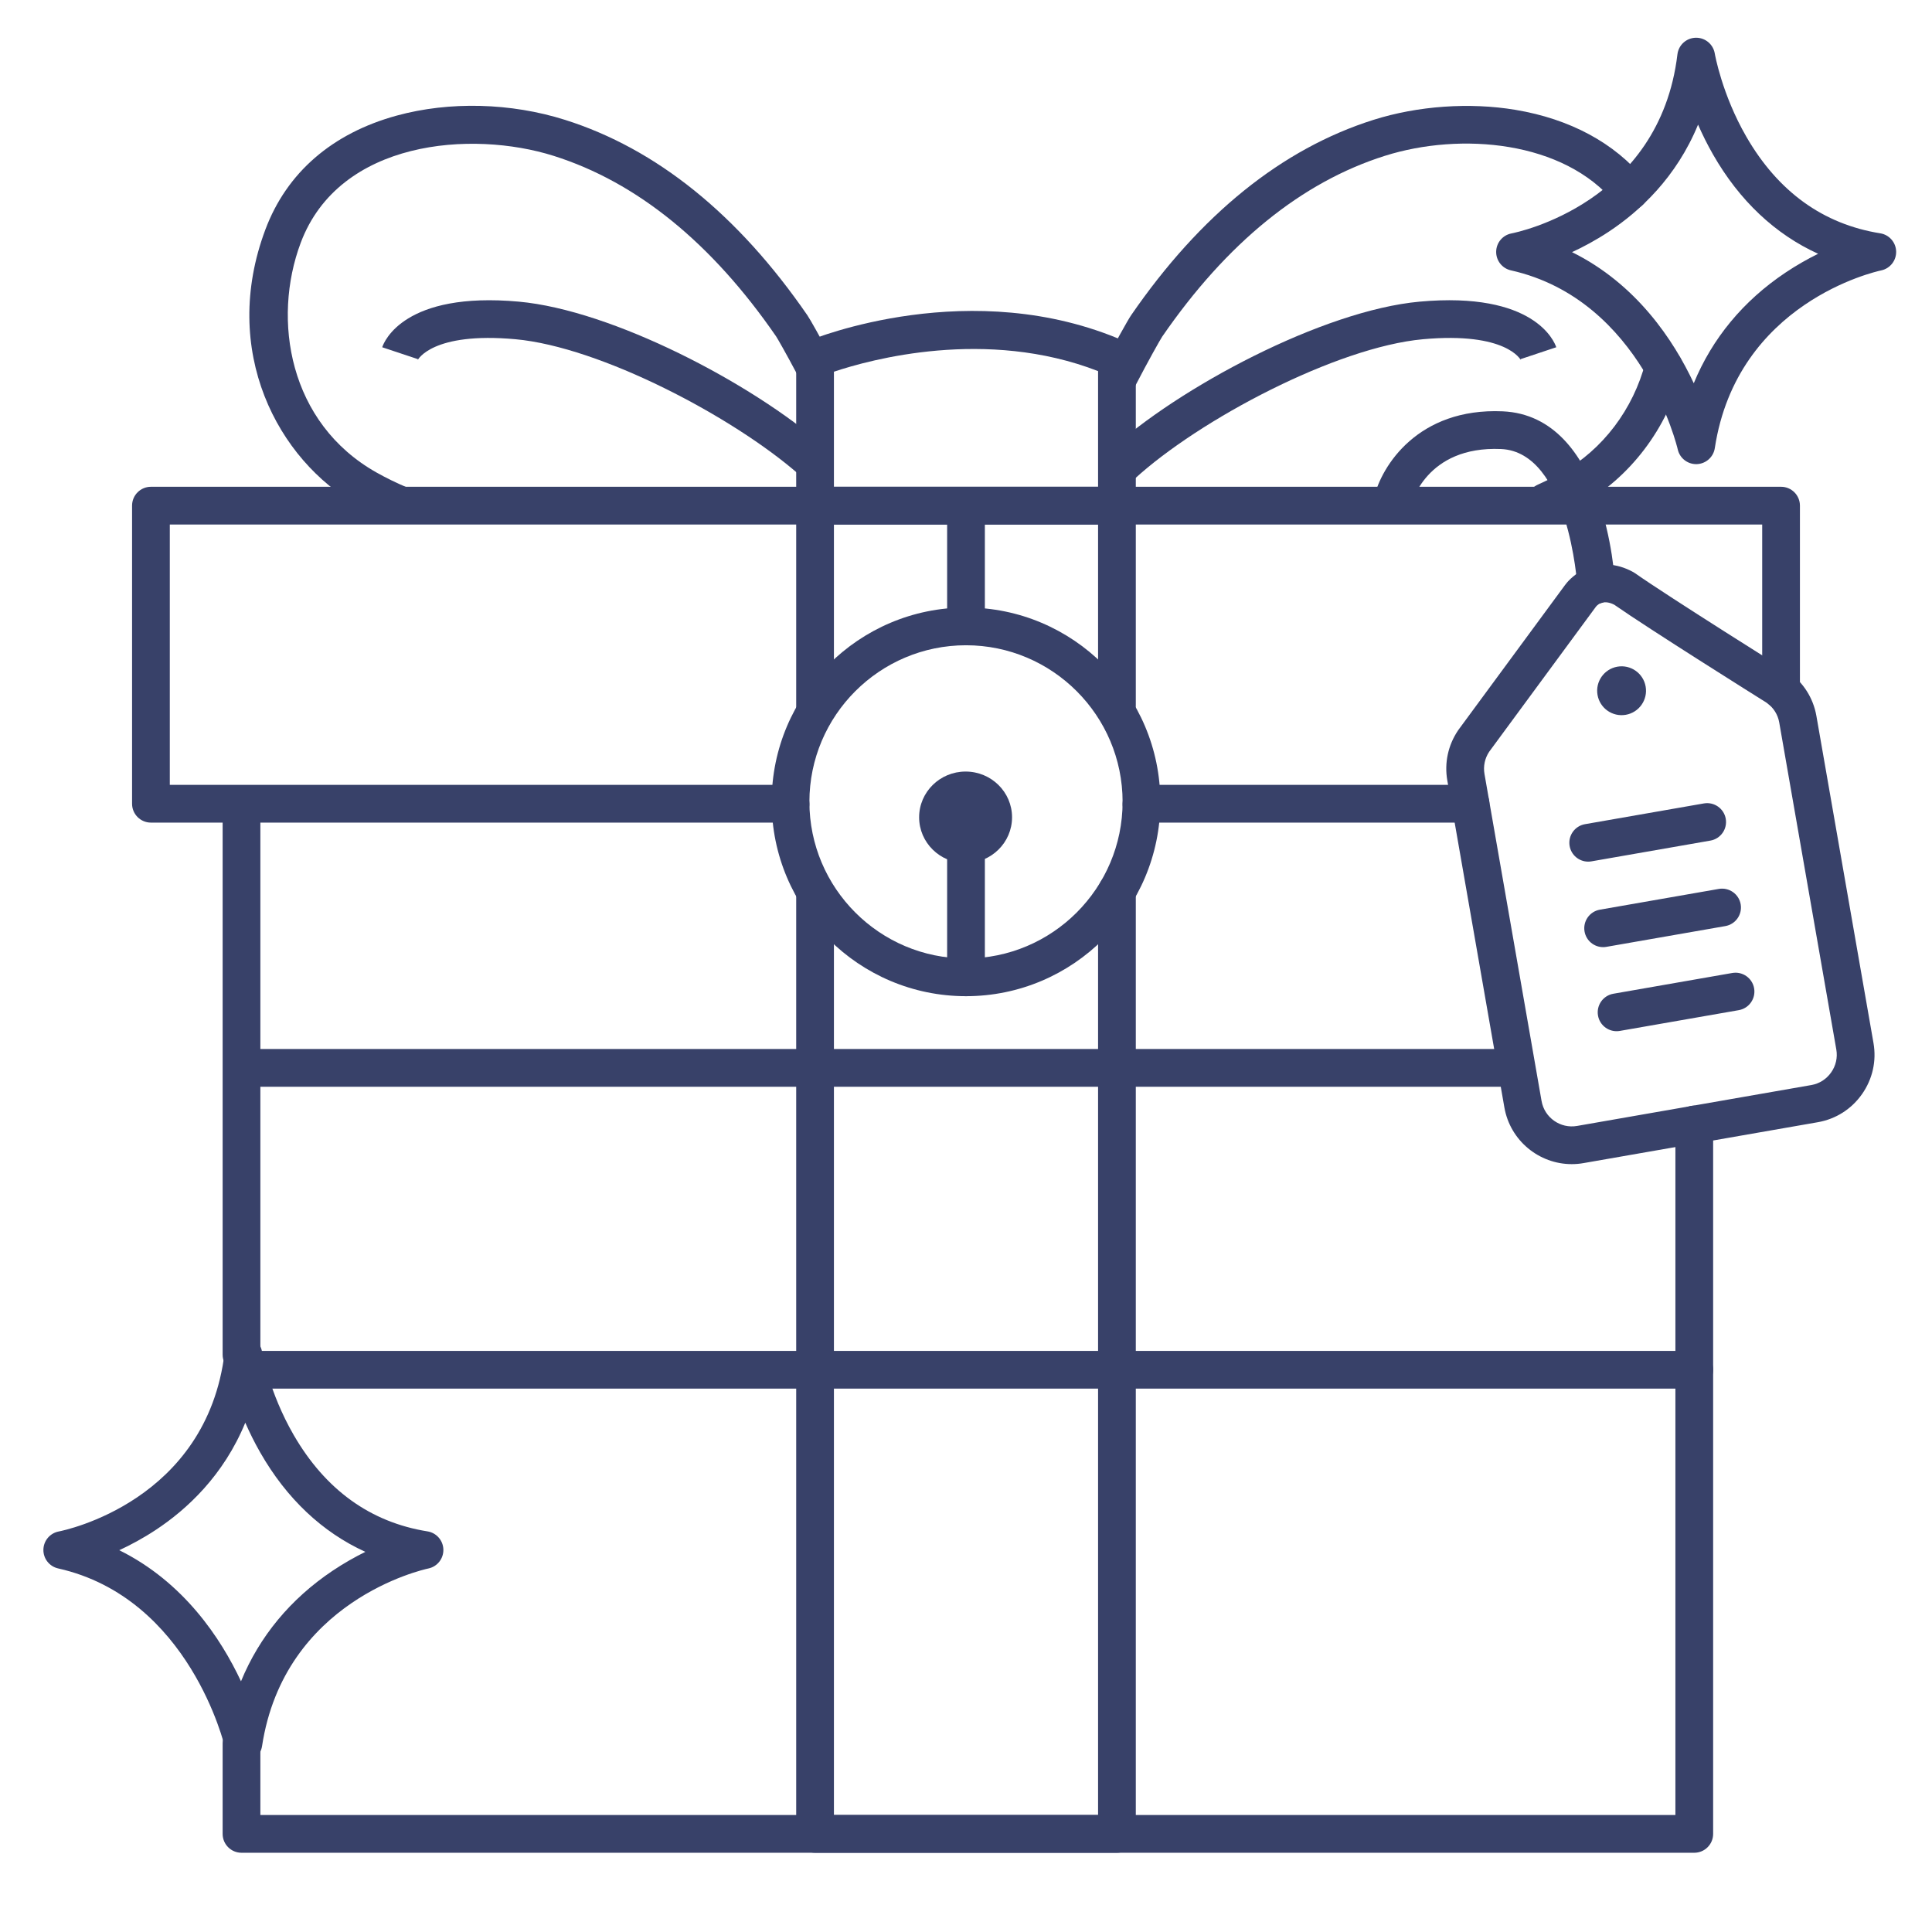 <?xml version="1.0" ?><svg enable-background="new 0 0 512 512" version="1.1" viewBox="0 0 512 512" xml:space="preserve" xmlns="http://www.w3.org/2000/svg" xmlns:xlink="http://www.w3.org/1999/xlink"><g id="Colors"/><g id="Lines"><g><g><g><path d="M296.362,105.059c-0.774,0-1.56-0.18-2.295-0.561c-2.452-1.27-3.411-4.287-2.142-6.739      c3.284-6.343,6.966-12.958,7.825-14.206c18.396-26.715,40.01-44.14,64.239-51.792c11.762-3.714,25.478-4.68,37.627-2.65      c14.455,2.415,26.263,8.778,34.145,18.399c1.75,2.136,1.437,5.287-0.699,7.037c-2.138,1.75-5.287,1.437-7.037-0.7      c-13.595-16.597-40.988-18.876-61.023-12.55c-22.057,6.965-41.911,23.09-59.015,47.927c-0.511,0.778-3.689,6.387-7.181,13.132      C299.917,104.074,298.171,105.059,296.362,105.059z" fill="#384169"/></g></g><g><g><path d="M409.586,138.002c-1.911,0-3.735-1.102-4.566-2.959c-1.128-2.521,0.001-5.479,2.521-6.606      c2.196-0.983,4.341-2.062,6.375-3.206c10.834-6.093,18.909-16.749,22.157-29.234c0.694-2.671,3.424-4.276,6.098-3.58      c2.673,0.695,4.275,3.425,3.58,6.098c-3.928,15.1-13.744,28.015-26.932,35.432c-2.299,1.293-4.72,2.511-7.194,3.619      C410.962,137.861,410.269,138.002,409.586,138.002z" fill="#384169"/></g></g><g><g><path d="M297.246,128.267c-1.353,0-2.7-0.545-3.687-1.622c-1.866-2.036-1.729-5.198,0.307-7.064      c18.419-16.883,56.766-37.316,82.344-39.641c30.368-2.761,35.708,10.556,36.216,12.084l-9.486,3.162c0,0,0.02,0.094,0.095,0.254      c-0.035-0.076-3.834-7.547-25.918-5.541c-22.917,2.083-59.286,21.281-76.492,37.054      C299.664,127.833,298.453,128.267,297.246,128.267z" fill="#384169"/></g></g></g><g><g><g><path d="M106.093,138.851c-0.644,0-1.297-0.125-1.928-0.389c-3.211-1.343-6.33-2.863-9.27-4.517      c-21.333-12-36.62-40.967-24.564-73.116c5.653-15.075,17.701-25.519,34.841-30.204c13.953-3.814,30.191-3.4,44.553,1.135      c24.23,7.651,45.844,25.077,64.239,51.792c0.749,1.086,3.477,5.964,6.078,10.872c1.294,2.439,0.365,5.466-2.074,6.76      c-2.44,1.292-5.467,0.365-6.76-2.075c-2.983-5.625-5.142-9.368-5.497-9.91c-17.086-24.812-36.94-40.937-58.998-47.901      c-21.669-6.844-56.794-4.221-67.019,23.043c-7.63,20.347-3.175,47.795,20.104,60.889c2.604,1.465,5.371,2.812,8.227,4.007      c2.547,1.065,3.749,3.995,2.684,6.542C109.905,137.696,108.048,138.851,106.093,138.851z" fill="#384169"/></g></g><g><g><path d="M214.998,126.952c-1.168,0-2.341-0.407-3.289-1.236c-17.5-15.302-52.65-33.775-75.11-35.817      c-22.08-2.009-25.883,5.466-25.919,5.542c0.076-0.16,0.096-0.254,0.096-0.254l-9.486-3.162      c0.51-1.527,5.852-14.841,36.216-12.084c24.73,2.249,61.738,21.592,80.786,38.248c2.079,1.818,2.291,4.977,0.473,7.055      C217.775,126.374,216.391,126.952,214.998,126.952z" fill="#384169"/></g></g></g><g><g><path d="M449,491H64c-2.762,0-5-2.239-5-5v-24c0-2.761,2.238-5,5-5s5,2.239,5,5v19h375V298c0-2.761,2.238-5,5-5     s5,2.239,5,5v188C454,488.761,451.762,491,449,491z" fill="#384169"/></g></g><g><g><path d="M64,364c-2.762,0-5-2.239-5-5V214c0-2.761,2.238-5,5-5s5,2.239,5,5v145C69,361.761,66.762,364,64,364z" fill="#384169"/></g></g><g><g><path d="M389.706,218H302.5c-2.762,0-5-2.239-5-5s2.238-5,5-5h87.206c2.762,0,5,2.239,5,5     S392.468,218,389.706,218z" fill="#384169"/></g></g><g><g><path d="M208.375,218H40c-2.762,0-5-2.239-5-5v-79c0-2.761,2.238-5,5-5h432c2.762,0,5,2.239,5,5v48.87     c0,2.761-2.238,5-5,5s-5-2.239-5-5V139H45v69h163.375c2.762,0,5,2.239,5,5S211.137,218,208.375,218z" fill="#384169"/></g></g><g><g><path d="M209.5,218h-1.125c-2.762,0-5-2.239-5-5s2.238-5,5-5h1.125c2.762,0,5,2.239,5,5S212.262,218,209.5,218z" fill="#384169"/></g></g><g><g><g><path d="M449,368H66c-2.762,0-5-2.239-5-5s2.238-5,5-5h383c2.762,0,5,2.239,5,5S451.762,368,449,368z" fill="#384169"/></g></g><g><g><path d="M401,288H66c-2.762,0-5-2.239-5-5s2.238-5,5-5h335c2.762,0,5,2.239,5,5S403.762,288,401,288z" fill="#384169"/></g></g></g><g><g><g><path d="M296,491h-80c-2.762,0-5-2.239-5-5V237c0-2.761,2.238-5,5-5s5,2.239,5,5v244h70V236.222      c0-2.761,2.238-5,5-5s5,2.239,5,5V486C301,488.761,298.762,491,296,491z" fill="#384169"/></g></g><g><g><path d="M216,192.5c-2.762,0-5-2.239-5-5V134c0-2.761,2.238-5,5-5h80c2.762,0,5,2.239,5,5v53      c0,2.761-2.238,5-5,5s-5-2.239-5-5v-48h-70v48.5C221,190.261,218.762,192.5,216,192.5z" fill="#384169"/></g></g></g><g><g><path d="M296,139c-2.762,0-5-2.239-5-5V98.347c-29.648-11.514-60.345-3.074-70,0.16V134c0,2.761-2.238,5-5,5     s-5-2.239-5-5V95c0-2.022,1.218-3.845,3.086-4.619c1.756-0.727,43.455-17.611,83.913,0.036C299.821,91.212,301,93.012,301,95v39     C301,136.761,298.762,139,296,139z" fill="#384169"/></g></g><g><g><g><g><path d="M256,264c-28.397,0-51.5-23.103-51.5-51.5S227.603,161,256,161s51.5,23.103,51.5,51.5       S284.397,264,256,264z M256,171c-22.883,0-41.5,18.617-41.5,41.5S233.117,254,256,254s41.5-18.617,41.5-41.5       S278.883,171,256,171z" fill="#384169"/></g></g><g><g><path d="M256,264c-2.762,0-5-2.239-5-5v-39.611c0-2.761,2.238-5,5-5s5,2.239,5,5V259       C261,261.761,258.762,264,256,264z" fill="#384169"/></g></g><g><g><path d="M268.204,216.591c0,6.695-5.512,12.124-12.314,12.124c-6.799,0-12.312-5.429-12.312-12.124       c0-6.694,5.514-12.122,12.312-12.122C262.692,204.469,268.204,209.896,268.204,216.591z" fill="#384169"/></g></g></g><g><g><path d="M256,171c-2.762,0-5-2.239-5-5v-31c0-2.761,2.238-5,5-5s5,2.239,5,5v31C261,168.761,258.762,171,256,171      z" fill="#384169"/></g></g></g><g><g><g><g><path d="M430.85,189.429c-3.522,0.615-6.874-1.74-7.489-5.263c-0.615-3.521,1.742-6.874,5.264-7.489       c3.521-0.615,6.874,1.742,7.489,5.263C436.728,185.463,434.371,188.815,430.85,189.429z" fill="#384169"/></g></g></g><g><g><path d="M416.532,308.508c-8.643,0-16.317-6.217-17.854-15.016l-15.127-86.672      c-0.811-4.647,0.209-9.366,2.871-13.289c0.035-0.053,0.072-0.104,0.11-0.156l28.191-38.301c0.398-0.55,2.015-2.612,4.83-4.046      c4.083-2.083,8.794-1.879,13.262,0.573c0.161,0.089,0.317,0.187,0.469,0.292c8.904,6.257,40.104,25.806,40.418,26.003      c0.074,0.047,0.148,0.096,0.221,0.146c3.972,2.792,6.616,6.949,7.445,11.705l15.127,86.671c0.83,4.756-0.249,9.563-3.04,13.534      c-2.791,3.971-6.947,6.615-11.704,7.445l-62.094,10.837C418.609,308.42,417.563,308.508,416.532,308.508z M394.649,199.218      c-1.161,1.749-1.604,3.834-1.246,5.883l15.127,86.672c0.771,4.417,4.994,7.385,9.409,6.612l62.094-10.837      c2.125-0.371,3.986-1.558,5.241-3.344s1.741-3.939,1.37-6.064l-15.127-86.672c-0.363-2.087-1.516-3.92-3.248-5.174      c-2.46-1.541-31.267-19.604-40.479-26.038c-3.133-1.603-4.654,0.242-4.933,0.637c-0.021,0.03-0.042,0.06-0.064,0.089      L394.649,199.218z" fill="#384169"/></g></g><g><g><path d="M420.888,228.343c-2.385,0-4.496-1.712-4.92-4.141c-0.475-2.721,1.346-5.311,4.066-5.786l31.523-5.502      c2.716-0.467,5.311,1.347,5.785,4.066c0.475,2.721-1.346,5.311-4.066,5.786l-31.523,5.502      C421.463,228.318,421.173,228.343,420.888,228.343z" fill="#384169"/></g></g><g><g><path d="M424.842,251c-2.385,0-4.496-1.712-4.92-4.141c-0.475-2.721,1.346-5.311,4.066-5.786l31.523-5.502      c2.717-0.467,5.311,1.346,5.785,4.066c0.475,2.721-1.346,5.311-4.066,5.786l-31.523,5.502      C425.417,250.976,425.127,251,424.842,251z" fill="#384169"/></g></g><g><g><path d="M428.407,273.278c-2.385,0-4.496-1.712-4.92-4.141c-0.475-2.721,1.346-5.311,4.066-5.786l31.523-5.502      c2.718-0.471,5.311,1.347,5.785,4.066c0.475,2.721-1.346,5.311-4.066,5.786l-31.523,5.502      C428.982,273.253,428.692,273.278,428.407,273.278z" fill="#384169"/></g></g></g><g><g><path d="M422.996,160c-2.646,0-4.854-2.075-4.989-4.747c-0.021-0.38-2.342-35.48-20.224-36.258     c-19.935-0.855-23.763,14.497-23.916,15.151c-0.634,2.687-3.321,4.353-6.014,3.72c-2.688-0.633-4.354-3.325-3.721-6.013     c1.963-8.33,11.624-23.822,34.084-22.849c27.236,1.184,29.686,43.926,29.777,45.746c0.138,2.758-1.986,5.105-4.744,5.243     C423.165,159.998,423.08,160,422.996,160z" fill="#384169"/></g></g><g><g><g><path d="M64.498,467c-2.333,0-4.367-1.62-4.878-3.912c-0.088-0.388-9.356-39.628-44.214-47.44      c-2.313-0.519-3.945-2.591-3.905-4.962c0.039-2.368,1.734-4.382,4.059-4.827c1.604-0.312,39.241-8.057,43.977-47.456      c0.297-2.471,2.365-4.347,4.853-4.402C64.427,354,64.464,354,64.501,354c2.44,0,4.531,1.765,4.932,4.183      c0.017,0.099,1.883,10.825,8.373,22.06c8.414,14.562,20.352,23.172,35.483,25.589c2.383,0.381,4.153,2.409,4.21,4.821      c0.056,2.412-1.619,4.521-3.981,5.012c-1.546,0.329-38.195,8.554-44.075,47.089c-0.362,2.379-2.368,4.162-4.772,4.243      C64.612,466.999,64.555,467,64.498,467z M31.603,410.821c17.095,8.459,26.938,23.371,32.265,34.742      c4.874-11.856,13.098-21.824,24.291-29.311c2.995-2.003,5.936-3.65,8.665-4.996c-11.384-5.176-20.857-14.085-27.852-26.317      c-1.55-2.711-2.862-5.381-3.969-7.911c-5.764,14.027-15.486,22.979-23.719,28.41C37.929,407.652,34.629,409.42,31.603,410.821z" fill="#384169"/></g></g></g><g><g><g><path d="M449.498,123c-2.333,0-4.367-1.62-4.878-3.912c-0.088-0.388-9.356-39.628-44.214-47.44      c-2.313-0.519-3.945-2.591-3.905-4.962c0.039-2.368,1.734-4.382,4.059-4.827c1.604-0.312,39.241-8.057,43.977-47.456      c0.297-2.471,2.365-4.347,4.853-4.402C449.427,10,449.464,10,449.501,10c2.44,0,4.531,1.765,4.932,4.183      c0.017,0.099,1.883,10.825,8.373,22.06c8.414,14.562,20.352,23.172,35.483,25.589c2.383,0.381,4.153,2.409,4.21,4.821      c0.056,2.412-1.619,4.521-3.981,5.012c-1.546,0.329-38.195,8.554-44.075,47.089c-0.362,2.379-2.368,4.162-4.772,4.243      C449.612,122.999,449.555,123,449.498,123z M416.603,66.821c17.095,8.459,26.938,23.371,32.265,34.742      c4.874-11.856,13.098-21.824,24.291-29.311c2.995-2.003,5.936-3.65,8.665-4.996c-11.384-5.176-20.857-14.085-27.852-26.317      c-1.55-2.711-2.862-5.381-3.969-7.911c-5.764,14.027-15.486,22.979-23.719,28.41C422.929,63.652,419.629,65.42,416.603,66.821z" fill="#384169"/></g></g></g></g></svg>